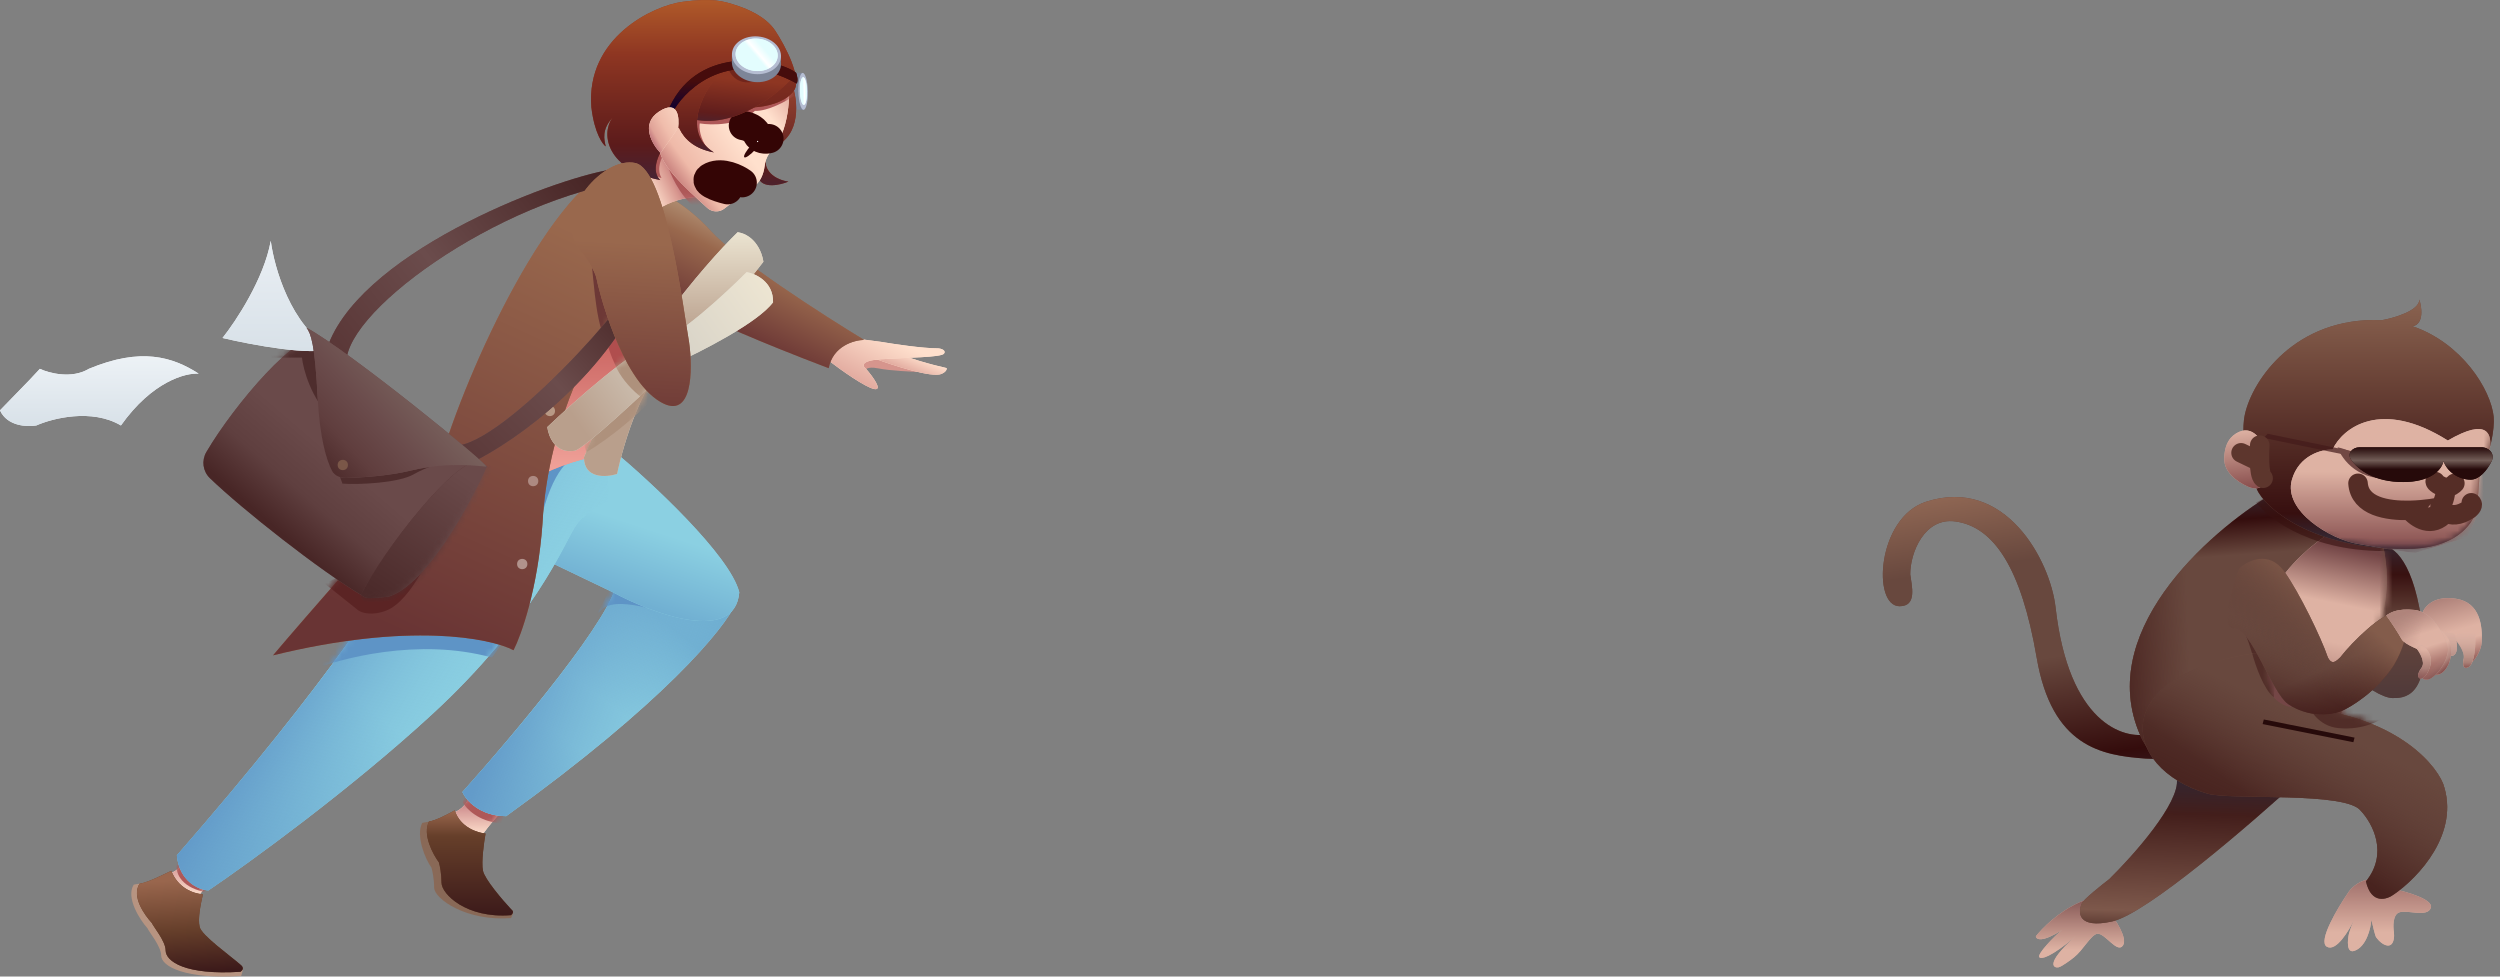 <svg width="384" height="150" viewBox="0 0 384 150" fill="none" xmlns="http://www.w3.org/2000/svg">
<rect x="0" y="0" width="384" height="150" fill="#808080" stroke="none"/>
<path d="M315.74 93.316C317.746 111.018 326.132 113.648 330.075 112.75C332.173 114.166 335.012 116.902 329.587 116.52C322.805 116.044 315.177 114.717 312.831 101.008C310.485 87.299 306.266 80.899 300.337 80.092C295.593 79.446 293.405 84.89 293.415 88.224C293.632 89.959 294.519 93.117 291.777 93.117C287.524 93.117 288.315 79.503 295.841 77.069C308.007 73.132 314.92 86.077 315.74 93.316Z" fill="#68483E"/>
<path d="M315.74 93.316C317.746 111.018 326.132 113.648 330.075 112.75C332.173 114.166 335.012 116.902 329.587 116.52C322.805 116.044 315.177 114.717 312.831 101.008C310.485 87.299 306.266 80.899 300.337 80.092C295.593 79.446 293.405 84.89 293.415 88.224C293.632 89.959 294.519 93.117 291.777 93.117C287.524 93.117 288.315 79.503 295.841 77.069C308.007 73.132 314.92 86.077 315.74 93.316Z" fill="url(#paint0_linear)"/>
<path d="M323.964 140.042C324.968 141.298 326.801 144.087 326.104 145.194C325.232 146.578 323.33 143.272 322.141 143.426C321.19 143.549 319.969 145.933 318.574 147.04C317.993 147.501 316.704 148.455 316.196 148.578C315.562 148.731 313.898 148.193 318.812 143.81C314.944 147.132 313.502 147.347 313.264 147.04C312.774 146.632 315.619 143.709 316.784 142.817C313.655 144.819 312.76 144.329 312.709 143.81C313.607 142.657 316.212 139.996 319.446 138.581C322.68 137.166 323.805 138.966 323.964 140.042Z" fill="#CFAEA3"/>
<path d="M323.964 140.042C324.968 141.298 326.801 144.087 326.104 145.194C325.232 146.578 323.33 143.272 322.141 143.426C321.19 143.549 319.969 145.933 318.574 147.04C317.993 147.501 316.704 148.455 316.196 148.578C315.562 148.731 313.898 148.193 318.812 143.81C314.944 147.132 313.502 147.347 313.264 147.04C312.774 146.632 315.619 143.709 316.784 142.817C313.655 144.819 312.76 144.329 312.709 143.81C313.607 142.657 316.212 139.996 319.446 138.581C322.68 137.166 323.805 138.966 323.964 140.042Z" fill="url(#paint1_linear)"/>
<path d="M373.379 139.426C373.791 138.177 369.771 136.998 367.709 136.564C367.267 136.065 365.956 135.067 364.248 135.067C362.54 135.067 361.229 136.325 360.787 136.954C359.069 139.426 355.986 144.579 357.4 145.412C358.814 146.245 360.787 142.983 361.597 141.248C361.401 141.704 360.964 142.784 360.787 143.46C360.566 144.479 360.419 146.427 361.597 146.063C363.482 145.438 364.15 142.593 364.248 141.248C364.42 142.051 364.808 143.72 364.984 143.981C365.328 144.458 366.207 145.373 366.973 145.217C367.738 145.061 367.783 143.807 367.709 143.2C367.562 142.332 367.517 140.506 368.519 140.142C369.771 139.687 372.864 140.988 373.379 139.426Z" fill="#CFAEA3"/>
<path d="M373.379 139.426C373.791 138.177 369.771 136.998 367.709 136.564C367.267 136.065 365.956 135.067 364.248 135.067C362.54 135.067 361.229 136.325 360.787 136.954C359.069 139.426 355.986 144.579 357.4 145.412C358.814 146.245 360.787 142.983 361.597 141.248C361.401 141.704 360.964 142.784 360.787 143.46C360.566 144.479 360.419 146.427 361.597 146.063C363.482 145.438 364.15 142.593 364.248 141.248C364.42 142.051 364.808 143.72 364.984 143.981C365.328 144.458 366.207 145.373 366.973 145.217C367.738 145.061 367.783 143.807 367.709 143.2C367.562 142.332 367.517 140.506 368.519 140.142C369.771 139.687 372.864 140.988 373.379 139.426Z" fill="url(#paint2_linear)"/>
<path d="M324.421 141.535C329.722 140.364 345.821 126.485 353.207 119.692C346.704 118.15 333.83 115.979 334.36 119.634C334.89 123.288 327.66 131.424 323.979 135.035C322.727 135.992 320.136 138.069 319.782 138.724C319.12 140.149 319.12 142.707 324.421 141.535Z" fill="#68483E"/>
<path d="M324.421 141.535C329.722 140.364 345.821 126.485 353.207 119.692C346.704 118.15 333.83 115.979 334.36 119.634C334.89 123.288 327.66 131.424 323.979 135.035C322.727 135.992 320.136 138.069 319.782 138.724C319.12 140.149 319.12 142.707 324.421 141.535Z" fill="url(#paint3_linear)"/>
<path d="M371.911 95.121C370.439 85.231 367.027 83.496 365.505 83.865L362.044 103.904C362.928 105.335 366.02 107.222 367.493 107.222C368.966 107.222 373.752 107.482 371.911 95.121Z" fill="#68483E"/>
<path d="M371.911 95.121C370.439 85.231 367.027 83.496 365.505 83.865L362.044 103.904C362.928 105.335 366.02 107.222 367.493 107.222C368.966 107.222 373.752 107.482 371.911 95.121Z" fill="url(#paint4_linear)"/>
<path d="M329.081 113.651C321.234 97.619 339.086 81.779 348.992 75.863L365.511 81.916C367.059 86.421 368.166 97.031 360.201 103.425C360.909 108.879 356.907 117.608 354.818 121.291C348.525 122.976 334.567 123.806 329.081 113.651Z" fill="#68483E"/>
<path d="M329.081 113.651C321.234 97.619 339.086 81.779 348.992 75.863L365.511 81.916C367.059 86.421 368.166 97.031 360.201 103.425C360.909 108.879 356.907 117.608 354.818 121.291C348.525 122.976 334.567 123.806 329.081 113.651Z" fill="url(#paint5_linear)"/>
<path d="M329.081 113.651C321.234 97.619 339.086 81.779 348.992 75.863L365.511 81.916C367.059 86.421 368.166 97.031 360.201 103.425C360.909 108.879 356.907 117.608 354.818 121.291C348.525 122.976 334.567 123.806 329.081 113.651Z" fill="url(#paint6_linear)"/>
<mask id="mask0" mask-type="alpha" maskUnits="userSpaceOnUse" x="327" y="75" width="40" height="48">
<path d="M329.129 113.639C321.294 97.584 339.119 81.722 349.011 75.798L365.506 81.859C367.052 86.371 368.157 96.996 360.204 103.399C360.911 108.86 356.915 117.601 354.828 121.289C348.545 122.977 334.607 123.808 329.129 113.639Z" fill="#68483E"/>
</mask>
<g mask="url(#mask0)">
<path d="M347.832 102.28C344.416 92.441 353.773 84.174 358.878 81.271C361.725 81.153 367.891 81.73 369.776 84.978C371.662 88.227 364.573 104.301 360.793 111.932C356.62 112.834 348.186 112.167 347.832 102.28Z" fill="#CFAEA3"/>
<path d="M347.832 102.28C344.416 92.441 353.773 84.174 358.878 81.271C361.725 81.153 367.891 81.73 369.776 84.978C371.662 88.227 364.573 104.301 360.793 111.932C356.62 112.834 348.186 112.167 347.832 102.28Z" fill="url(#paint7_linear)"/>
<path d="M347.832 102.28C344.416 92.441 353.773 84.174 358.878 81.271C361.725 81.153 367.891 81.73 369.776 84.978C371.662 88.227 364.573 104.301 360.793 111.932C356.62 112.834 348.186 112.167 347.832 102.28Z" fill="url(#paint8_linear)"/>
<path d="M368.326 84.594C355.78 85.226 348.687 79.974 346.529 77.178L349.623 75.537L364.369 80.46C365.664 80.886 367.981 82.162 368.326 84.594Z" fill="#381110" fill-opacity="0.6"/>
<path d="M346.898 104.359C346.485 102.485 345.45 97.549 343.731 95.316L347.561 96.812C348.493 98.525 348.194 101.236 346.898 104.359Z" fill="#512D28"/>
</g>
<path d="M344.668 64.542C345.159 59.944 350.942 49.916 363.372 49.188C364.217 49.138 365.033 49.14 365.818 49.188C367.752 48.841 371.62 47.718 371.62 46C372.503 49.227 371.251 50.075 370.515 50.095C378.156 52.677 382.605 59.858 383.033 64.022C383.205 65.692 382.533 70.085 380.824 72.219C380.883 74.301 380.505 77.337 380.309 78.595C379.695 80.612 377.069 84.372 369.411 84.32C355.154 84.32 347.867 78.01 346.657 75.147C345.896 73.347 344.197 68.758 344.668 64.542Z" fill="#68483E"/>
<path d="M344.668 64.542C345.159 59.944 350.942 49.916 363.372 49.188C364.217 49.138 365.033 49.14 365.818 49.188C367.752 48.841 371.62 47.718 371.62 46C372.503 49.227 371.251 50.075 370.515 50.095C378.156 52.677 382.605 59.858 383.033 64.022C383.205 65.692 382.533 70.085 380.824 72.219C380.883 74.301 380.505 77.337 380.309 78.595C379.695 80.612 377.069 84.372 369.411 84.32C355.154 84.32 347.867 78.01 346.657 75.147C345.896 73.347 344.197 68.758 344.668 64.542Z" fill="url(#paint9_linear)"/>
<mask id="mask1" mask-type="alpha" maskUnits="userSpaceOnUse" x="344" y="46" width="40" height="39">
<path d="M344.668 64.542C345.159 59.944 350.942 49.916 363.372 49.188C364.217 49.138 365.033 49.14 365.818 49.188C367.752 48.841 371.62 47.718 371.62 46C372.503 49.227 371.251 50.075 370.515 50.095C378.156 52.677 382.605 59.858 383.033 64.022C383.205 65.692 382.533 70.085 380.824 72.219C380.883 74.301 380.505 77.337 380.309 78.595C379.695 80.612 377.069 84.372 369.411 84.32C355.154 84.32 347.867 78.01 346.657 75.147C345.896 73.347 344.197 68.758 344.668 64.542Z" fill="#68483E"/>
</mask>
<g mask="url(#mask1)">
<path d="M375.985 67.665C382.244 64.022 382.762 66.798 382.443 69.031L381.264 72.349L381.559 76.969L378.908 82.564L371.029 84.906C369.384 84.841 365.476 84.112 362.119 83.54C357.921 82.824 350.705 78.465 352.03 73.716C353.091 69.916 356.645 69.01 358.289 69.031C359.811 65.757 365.676 61.159 375.985 67.665Z" fill="#CFAEA3"/>
<path d="M375.985 67.665C382.244 64.022 382.762 66.798 382.443 69.031L381.264 72.349L381.559 76.969L378.908 82.564L371.029 84.906C369.384 84.841 365.476 84.112 362.119 83.54C357.921 82.824 350.705 78.465 352.03 73.716C353.091 69.916 356.645 69.01 358.289 69.031C359.811 65.757 365.676 61.159 375.985 67.665Z" fill="url(#paint10_linear)"/>
<path d="M362.217 70.267L347.71 67.275L348.299 66.624L361.186 69.292L362.217 70.267Z" fill="#431B1B" fill-opacity="0.7"/>
<path d="M359.051 68.706C359.714 70.593 362.394 74.171 367.814 73.39C363.572 70.111 360.204 68.901 359.051 68.706Z" fill="#724844"/>
</g>
<path d="M370.144 78.395C372.653 78.345 374.783 77.907 374.783 77.879C374.902 78.154 375.204 78.515 375.667 78.768C373.546 81.3 371.102 79.575 370.144 78.395Z" fill="#CE7676"/>
<path d="M370.144 78.395C372.653 78.345 374.783 77.907 374.783 77.879C374.902 78.154 375.204 78.515 375.667 78.768C373.546 81.3 371.102 79.575 370.144 78.395Z" fill="url(#paint11_linear)"/>
<path d="M377.066 74.236C376.894 74.431 376.374 74.848 375.667 74.952M375.667 74.952C374.076 74.379 374.047 73.976 374.047 73.976M375.667 74.952C375.667 75.581 375.49 77.047 374.783 77.879M374.783 77.879C374.783 77.907 372.653 78.345 370.144 78.395M374.783 77.879C374.902 78.154 375.204 78.515 375.667 78.768M362.191 74.236C362.448 77.791 366.661 78.466 370.144 78.395M370.144 78.395C371.102 79.575 373.546 81.3 375.667 78.768M375.667 78.768C376.447 79.194 377.685 79.316 379.275 78.205C379.823 77.736 379.821 77.446 379.592 77.229" stroke="#552D26" stroke-width="3" stroke-linecap="round" stroke-linejoin="round"/>
<path d="M351.493 108.563C347.197 107.296 347.983 102.261 348.719 100C323.118 102.942 325.598 118.012 339.082 121.902C342.691 122.943 360.317 121.535 362.612 124.528C364.451 126.493 366.883 131.069 363.41 135.38C364.234 138.981 366.647 138.19 367.751 137.345C371.38 134.852 377.961 127.963 375.254 120.355C373.758 116.741 366.912 109.324 351.493 108.563Z" fill="#68483E"/>
<path d="M351.493 108.563C347.197 107.296 347.983 102.261 348.719 100C323.118 102.942 325.598 118.012 339.082 121.902C342.691 122.943 360.317 121.535 362.612 124.528C364.451 126.493 366.883 131.069 363.41 135.38C364.234 138.981 366.647 138.19 367.751 137.345C371.38 134.852 377.961 127.963 375.254 120.355C373.758 116.741 366.912 109.324 351.493 108.563Z" fill="url(#paint12_linear)"/>
<path d="M351.493 108.563C347.197 107.296 347.983 102.261 348.719 100C323.118 102.942 325.598 118.012 339.082 121.902C342.691 122.943 360.317 121.535 362.612 124.528C364.451 126.493 366.883 131.069 363.41 135.38C364.234 138.981 366.647 138.19 367.751 137.345C371.38 134.852 377.961 127.963 375.254 120.355C373.758 116.741 366.912 109.324 351.493 108.563Z" fill="url(#paint13_linear)"/>
<mask id="mask2" mask-type="alpha" maskUnits="userSpaceOnUse" x="329" y="100" width="47" height="39">
<path d="M351.527 108.563C347.231 107.296 348.017 102.261 348.753 100C323.153 102.942 325.632 118.012 339.117 121.902C342.725 122.943 360.351 121.535 362.646 124.528C364.485 126.493 366.917 131.069 363.445 135.38C364.269 138.981 366.681 138.19 367.785 137.345C371.414 134.852 377.996 127.963 375.288 120.355C373.793 116.741 366.946 109.324 351.527 108.563Z" fill="#68483E"/>
<path d="M351.527 108.563C347.231 107.296 348.017 102.261 348.753 100C323.153 102.942 325.632 118.012 339.117 121.902C342.725 122.943 360.351 121.535 362.646 124.528C364.485 126.493 366.917 131.069 363.445 135.38C364.269 138.981 366.681 138.19 367.785 137.345C371.414 134.852 377.996 127.963 375.288 120.355C373.793 116.741 366.946 109.324 351.527 108.563Z" fill="url(#paint14_linear)"/>
<path d="M351.527 108.563C347.231 107.296 348.017 102.261 348.753 100C323.153 102.942 325.632 118.012 339.117 121.902C342.725 122.943 360.351 121.535 362.646 124.528C364.485 126.493 366.917 131.069 363.445 135.38C364.269 138.981 366.681 138.19 367.785 137.345C371.414 134.852 377.996 127.963 375.288 120.355C373.793 116.741 366.946 109.324 351.527 108.563Z" fill="url(#paint15_linear)"/>
</mask>
<g mask="url(#mask2)">
<path d="M359.197 111.841C356.075 111.529 354.656 108.935 354.337 107.677L366.634 109.824C365.726 110.648 362.967 112.205 359.197 111.841Z" fill="#512D28"/>
<path d="M349.256 107.092C347.724 105.946 346.409 102.147 345.942 100.39L346.605 99.87L348.667 100.13C349.035 101.149 349.668 103.969 349.256 107.092Z" fill="#512D28"/>
</g>
<path d="M377.215 91.963C373.445 91.39 372.109 93.546 371.913 94.695C373.393 95.937 375.278 97.825 376.823 99.445C377.089 96.1 379.073 99.641 379.056 101.852C379.031 101.982 379.424 101.852 379.424 101.852C380.038 101.678 381.126 99.935 381.191 98.634C381.314 96.183 380.985 92.535 377.215 91.963Z" fill="#CFAEA3"/>
<path d="M377.215 91.963C373.445 91.39 372.109 93.546 371.913 94.695C373.393 95.937 375.278 97.825 376.823 99.445C377.089 96.1 379.073 99.641 379.056 101.852C379.031 101.982 379.424 101.852 379.424 101.852C380.038 101.678 381.126 99.935 381.191 98.634C381.314 96.183 380.985 92.535 377.215 91.963Z" fill="url(#paint16_linear)"/>
<path d="M379.202 102.437C380.145 101.917 380.282 98.881 380.233 97.428C378.701 96.491 377.337 97.384 376.846 97.948C377.508 98.62 378.746 100.238 378.392 101.331C378.269 101.917 378.26 102.958 379.202 102.437Z" fill="#DEB2A3"/>
<path d="M379.202 102.437C380.145 101.917 380.282 98.881 380.233 97.428C378.701 96.491 377.337 97.384 376.846 97.948C377.508 98.62 378.746 100.238 378.392 101.331C378.269 101.917 378.26 102.958 379.202 102.437Z" fill="url(#paint17_linear)"/>
<path d="M376.847 100.681C375.964 101.149 374.466 98.23 373.828 96.712L377.068 97.362C377.363 98.273 377.731 100.212 376.847 100.681Z" fill="#DDB2A3"/>
<path d="M376.847 100.681C375.964 101.149 374.466 98.23 373.828 96.712L377.068 97.362C377.363 98.273 377.731 100.212 376.847 100.681Z" fill="url(#paint18_linear)"/>
<path d="M350.853 87.769C348.496 84.49 345.256 86.099 343.931 87.313C342.777 90.393 341 96.539 343.121 96.487C345.772 96.422 348.938 106.376 351.442 108.132C352.669 109.022 355.993 110.501 359.468 109.304C361.113 108.61 365.065 106.207 367.716 102.147C369.14 99.696 371.133 94.691 367.716 94.275C366.066 94.014 361.359 98.504 359.468 100.976C358.879 101.518 358.202 102.277 357.554 100.976C356.523 97.94 353.209 91.048 350.853 87.769Z" fill="#68483E"/>
<path d="M350.853 87.769C348.496 84.49 345.256 86.099 343.931 87.313C342.777 90.393 341 96.539 343.121 96.487C345.772 96.422 348.938 106.376 351.442 108.132C352.669 109.022 355.993 110.501 359.468 109.304C361.113 108.61 365.065 106.207 367.716 102.147C369.14 99.696 371.133 94.691 367.716 94.275C366.066 94.014 361.359 98.504 359.468 100.976C358.879 101.518 358.202 102.277 357.554 100.976C356.523 97.94 353.209 91.048 350.853 87.769Z" fill="url(#paint19_linear)"/>
<path d="M350.853 87.769C348.496 84.49 345.256 86.099 343.931 87.313C342.777 90.393 341 96.539 343.121 96.487C345.772 96.422 348.938 106.376 351.442 108.132C352.669 109.022 355.993 110.501 359.468 109.304C361.113 108.61 365.065 106.207 367.716 102.147C369.14 99.696 371.133 94.691 367.716 94.275C366.066 94.014 361.359 98.504 359.468 100.976C358.879 101.518 358.202 102.277 357.554 100.976C356.523 97.94 353.209 91.048 350.853 87.769Z" fill="url(#paint20_linear)"/>
<path d="M350.853 87.769C348.496 84.49 345.256 86.099 343.931 87.313C342.777 90.393 341 96.539 343.121 96.487C345.772 96.422 348.938 106.376 351.442 108.132C352.669 109.022 355.993 110.501 359.468 109.304C361.113 108.61 365.065 106.207 367.716 102.147C369.14 99.696 371.133 94.691 367.716 94.275C366.066 94.014 361.359 98.504 359.468 100.976C358.879 101.518 358.202 102.277 357.554 100.976C356.523 97.94 353.209 91.048 350.853 87.769Z" fill="url(#paint21_linear)"/>
<path d="M376.111 102.017C377.289 98.894 375.62 97.116 374.638 96.617L373.828 103.578C374.245 103.774 375.286 103.734 376.111 102.017Z" fill="#CFAEA3"/>
<path d="M376.111 102.017C377.289 98.894 375.62 97.116 374.638 96.617L373.828 103.578C374.245 103.774 375.286 103.734 376.111 102.017Z" fill="url(#paint22_linear)"/>
<path d="M370.883 93.689C368.232 93.429 367.201 94.079 366.538 94.535C367.152 95.338 368.482 97.398 368.894 98.178C369.307 98.959 371.766 99.935 372.945 100.325C373.092 101.236 373.224 103.175 372.576 103.643C372.184 103.925 371.707 104.463 372.945 104.359C374.123 104.164 376.626 100.911 375.89 98.959C375.325 97.311 373.534 93.949 370.883 93.689Z" fill="#CFAEA3"/>
<path d="M370.883 93.689C368.232 93.429 367.201 94.079 366.538 94.535C367.152 95.338 368.482 97.398 368.894 98.178C369.307 98.959 371.766 99.935 372.945 100.325C373.092 101.236 373.224 103.175 372.576 103.643C372.184 103.925 371.707 104.463 372.945 104.359C374.123 104.164 376.626 100.911 375.89 98.959C375.325 97.311 373.534 93.949 370.883 93.689Z" fill="url(#paint23_linear)"/>
<path d="M370.883 93.689C368.232 93.429 367.201 94.079 366.538 94.535C367.152 95.338 368.482 97.398 368.894 98.178C369.307 98.959 371.766 99.935 372.945 100.325C373.092 101.236 373.224 103.175 372.576 103.643C372.184 103.925 371.707 104.463 372.945 104.359C374.123 104.164 376.626 100.911 375.89 98.959C375.325 97.311 373.534 93.949 370.883 93.689Z" fill="url(#paint24_linear)"/>
<path d="M370.883 93.689C368.232 93.429 367.201 94.079 366.538 94.535C367.152 95.338 368.482 97.398 368.894 98.178C369.307 98.959 371.766 99.935 372.945 100.325C373.092 101.236 373.224 103.175 372.576 103.643C372.184 103.925 371.707 104.463 372.945 104.359C374.123 104.164 376.626 100.911 375.89 98.959C375.325 97.311 373.534 93.949 370.883 93.689Z" fill="url(#paint25_linear)"/>
<path d="M372.014 102.481C372.516 101.641 371.665 100.207 371.177 99.594C371.456 99.157 372.223 98.662 373.06 100.185C374.106 102.088 372.362 104.581 371.665 104.187C371.432 104.078 371.177 103.584 372.014 102.481Z" fill="#CFAEA3"/>
<path d="M372.014 102.481C372.516 101.641 371.665 100.207 371.177 99.594C371.456 99.157 372.223 98.662 373.06 100.185C374.106 102.088 372.362 104.581 371.665 104.187C371.432 104.078 371.177 103.584 372.014 102.481Z" fill="url(#paint26_linear)"/>
<path d="M372.014 102.481C372.516 101.641 371.665 100.207 371.177 99.594C371.456 99.157 372.223 98.662 373.06 100.185C374.106 102.088 372.362 104.581 371.665 104.187C371.432 104.078 371.177 103.584 372.014 102.481Z" fill="url(#paint27_linear)"/>
<rect width="14.209" height="0.728" transform="matrix(0.981 0.196 -0.249 0.969 347.72 110.513)" fill="#260A0A"/>
<path d="M381.163 68.706H362.425C361.32 68.706 360.484 69.642 361.098 70.56C362.223 72.24 364.796 74.041 369.114 74.041C373.238 74.041 375.003 72.287 375.322 70.825C375.813 72.311 377.509 73.676 379.497 73.676C380.807 73.676 382 72.279 382.717 70.825C383.245 69.756 382.356 68.706 381.163 68.706Z" fill="#260A0A"/>
<path d="M381.163 68.706H362.425C361.32 68.706 360.484 69.642 361.098 70.56C362.223 72.24 364.796 74.041 369.114 74.041C373.238 74.041 375.003 72.287 375.322 70.825C375.813 72.311 377.509 73.676 379.497 73.676C380.807 73.676 382 72.279 382.717 70.825C383.245 69.756 382.356 68.706 381.163 68.706Z" fill="url(#paint28_linear)"/>
<path d="M341.647 70.528C341.647 68.126 342.636 66.901 343.932 66.331C346.38 65.252 348.044 68.297 348.4 70.949C348.752 73.571 347.673 75.825 345.262 74.737C343.367 73.883 341.647 72.427 341.647 70.528Z" fill="#CFAEA3"/>
<path d="M341.647 70.528C341.647 68.126 342.636 66.901 343.932 66.331C346.38 65.252 348.044 68.297 348.4 70.949C348.752 73.571 347.673 75.825 345.262 74.737C343.367 73.883 341.647 72.427 341.647 70.528Z" fill="url(#paint29_linear)"/>
<path d="M347.097 68.381C347.054 69.036 347.024 70.001 347.057 70.918M347.613 73.455C347.249 73.192 347.1 72.095 347.057 70.918M347.057 70.918L344.226 69.552" stroke="#5D362D" stroke-width="3" stroke-linecap="round" stroke-linejoin="round"/>
<path d="M121.552 11.133L123.346 11.203L123.448 16.873L121.332 16.791L121.552 11.133Z" fill="#7D8598"/>
<ellipse cx="123.356" cy="14.035" rx="2.836" ry="0.727" transform="rotate(88.663 123.356 14.035)" fill="#B5BDD2"/>
<ellipse cx="123.415" cy="13.987" rx="2.128" ry="0.545" transform="rotate(88.663 123.415 13.987)" fill="#E3FDFE"/>
<ellipse cx="123.415" cy="13.987" rx="2.128" ry="0.545" transform="rotate(88.663 123.415 13.987)" fill="url(#paint30_linear)"/>
<path d="M69.545 124.865C71.046 124.391 71.85 123.087 72.064 122.495C72.953 122.099 75.502 121.724 78.584 123.384C77.28 124.095 75.011 126.94 74.04 128.274C72.92 128.241 70.454 127.513 69.545 124.865Z" fill="#FFE0CD"/>
<path d="M69.545 124.865C71.046 124.391 71.85 123.087 72.064 122.495C72.953 122.099 75.502 121.724 78.584 123.384C77.28 124.095 75.011 126.94 74.04 128.274C72.92 128.241 70.454 127.513 69.545 124.865Z" fill="url(#paint31_linear)"/>
<mask id="mask3" mask-type="alpha" maskUnits="userSpaceOnUse" x="69" y="122" width="10" height="7">
<path d="M69.545 124.865C71.046 124.391 71.85 123.087 72.064 122.495C72.953 122.099 75.502 121.724 78.584 123.384C77.28 124.095 75.011 126.94 74.04 128.274C72.92 128.241 70.454 127.513 69.545 124.865Z" fill="#FFE0CD"/>
<path d="M69.545 124.865C71.046 124.391 71.85 123.087 72.064 122.495C72.953 122.099 75.502 121.724 78.584 123.384C77.28 124.095 75.011 126.94 74.04 128.274C72.92 128.241 70.454 127.513 69.545 124.865Z" fill="url(#paint32_linear)"/>
</mask>
<g mask="url(#mask3)">
<path d="M76.906 126.446C73.507 126.209 71.604 124.207 71.077 123.235L71.67 121.655L76.51 123.235C77.103 123.499 78.012 124.51 76.906 126.446Z" fill="#AE5858"/>
</g>
<path d="M77.744 125.359C101.966 107.934 111.232 96.629 113.109 92.562C109.487 90.043 101.186 84.857 94.784 89.006C94.784 93.985 78.946 112.847 71.026 121.655C71.57 122.89 73.674 125.359 77.744 125.359Z" fill="#8BD0E2"/>
<path d="M77.744 125.359C101.966 107.934 111.232 96.629 113.109 92.562C109.487 90.043 101.186 84.857 94.784 89.006C94.784 93.985 78.946 112.847 71.026 121.655C71.57 122.89 73.674 125.359 77.744 125.359Z" fill="url(#paint33_linear)"/>
<path d="M77.744 125.359C101.966 107.934 111.232 96.629 113.109 92.562C109.487 90.043 101.186 84.857 94.784 89.006C94.784 93.985 78.946 112.847 71.026 121.655C71.57 122.89 73.674 125.359 77.744 125.359Z" fill="url(#paint34_linear)"/>
<mask id="mask4" mask-type="alpha" maskUnits="userSpaceOnUse" x="71" y="87" width="43" height="39">
<path d="M77.744 125.334C101.966 107.908 111.232 96.604 113.109 92.537C109.487 90.018 101.186 84.832 94.784 88.981C94.784 93.96 78.946 112.821 71.026 121.63C71.57 122.864 73.674 125.334 77.744 125.334Z" fill="#8BD0E2"/>
<path d="M77.744 125.334C101.966 107.908 111.232 96.604 113.109 92.537C109.487 90.018 101.186 84.832 94.784 88.981C94.784 93.96 78.946 112.821 71.026 121.63C71.57 122.864 73.674 125.334 77.744 125.334Z" fill="url(#paint35_linear)"/>
<path d="M77.744 125.334C101.966 107.908 111.232 96.604 113.109 92.537C109.487 90.018 101.186 84.832 94.784 88.981C94.784 93.96 78.946 112.821 71.026 121.63C71.57 122.864 73.674 125.334 77.744 125.334Z" fill="url(#paint36_linear)"/>
</mask>
<g mask="url(#mask4)">
<path d="M101.157 93.797C93.177 91.605 92.811 93.513 91.821 94.143L93.698 90.439C93.435 90.027 91.673 89.49 101.157 93.797Z" fill="#5E94C6"/>
</g>
<path d="M113.554 90.982C112.131 85.292 100.02 74.057 94.142 69.15C85.844 73.181 83.473 81.927 83.325 85.796L94.142 90.982C100.333 94.308 112.882 98.964 113.554 90.982Z" fill="#8BD0E2"/>
<path d="M113.554 90.982C112.131 85.292 100.02 74.057 94.142 69.15C85.844 73.181 83.473 81.927 83.325 85.796L94.142 90.982C100.333 94.308 112.882 98.964 113.554 90.982Z" fill="url(#paint37_linear)"/>
<path d="M64.853 126.397C65.88 126.239 67.8 125.771 68.689 125.261C69.519 127.869 72.196 128.718 73.431 128.817C73.184 130.183 72.759 133.242 73.036 134.546C73.312 135.85 77.148 138.643 78.633 139.881C78.93 140.128 78.782 140.375 78.502 141.017C71.636 141.56 66.68 138.053 66.68 136.325C66.68 134.942 66.4 133.723 66.269 133.262C65.33 131.994 63.825 128.372 64.853 126.397Z" fill="#896957"/>
<path d="M65.89 126.199C66.917 126.041 68.952 124.981 69.841 124.47C70.671 127.078 73.348 127.928 74.583 128.027C74.336 129.393 73.911 132.452 74.188 133.756C74.465 135.06 77.168 138.218 78.485 139.634C78.669 139.832 79.078 140.059 78.485 140.572C71.619 141.116 67.816 137.313 67.816 135.584C67.816 134.201 67.553 132.933 67.421 132.472C66.483 131.204 64.862 128.175 65.89 126.199Z" fill="#663F2A"/>
<path d="M65.89 126.199C66.917 126.041 68.952 124.981 69.841 124.47C70.671 127.078 73.348 127.928 74.583 128.027C74.336 129.393 73.911 132.452 74.188 133.756C74.465 135.06 77.168 138.218 78.485 139.634C78.669 139.832 79.078 140.059 78.485 140.572C71.619 141.116 67.816 137.313 67.816 135.584C67.816 134.201 67.553 132.933 67.421 132.472C66.483 131.204 64.862 128.175 65.89 126.199Z" fill="url(#paint38_linear)"/>
<path d="M26.014 134.194C27.515 133.719 28.319 132.415 28.533 131.823C29.422 131.428 31.971 131.052 35.053 132.712C33.749 133.423 31.48 136.268 30.508 137.602C29.389 137.569 26.922 136.841 26.014 134.194Z" fill="#FFE0CD"/>
<path d="M26.014 134.194C27.515 133.719 28.319 132.415 28.533 131.823C29.422 131.428 31.971 131.052 35.053 132.712C33.749 133.423 31.48 136.268 30.508 137.602C29.389 137.569 26.922 136.841 26.014 134.194Z" fill="url(#paint39_linear)"/>
<mask id="mask5" mask-type="alpha" maskUnits="userSpaceOnUse" x="26" y="131" width="10" height="7">
<path d="M26.014 134.194C27.515 133.719 28.319 132.415 28.533 131.823C29.422 131.428 31.971 131.052 35.053 132.712C33.749 133.423 31.48 136.268 30.508 137.602C29.389 137.569 26.922 136.841 26.014 134.194Z" fill="#FFE0CD"/>
<path d="M26.014 134.194C27.515 133.719 28.319 132.415 28.533 131.823C29.422 131.428 31.971 131.052 35.053 132.712C33.749 133.423 31.48 136.268 30.508 137.602C29.389 137.569 26.922 136.841 26.014 134.194Z" fill="url(#paint40_linear)"/>
</mask>
<g mask="url(#mask5)">
<path d="M31.414 137.016C27.462 136.147 26.935 133.756 27.166 132.67H30.821C31.117 132.67 31.651 133.539 31.414 137.016Z" fill="#AE5858"/>
</g>
<path d="M88.316 80.955C89.698 78.782 92.283 77.448 93.403 77.053V68.311C88.464 67.817 75.365 70.336 62.483 84.363C60.623 88.677 50.955 104.12 27.167 131.385C27.562 135.455 30.559 136.67 32.008 136.769C38.264 132.538 53.898 121.201 66.385 109.702C81.993 95.329 86.587 83.672 88.316 80.955Z" fill="#8BD0E2"/>
<path d="M88.316 80.955C89.698 78.782 92.283 77.448 93.403 77.053V68.311C88.464 67.817 75.365 70.336 62.483 84.363C60.623 88.677 50.955 104.12 27.167 131.385C27.562 135.455 30.559 136.67 32.008 136.769C38.264 132.538 53.898 121.201 66.385 109.702C81.993 95.329 86.587 83.672 88.316 80.955Z" fill="url(#paint41_linear)"/>
<path d="M88.316 80.955C89.698 78.782 92.283 77.448 93.403 77.053V68.311C88.464 67.817 75.365 70.336 62.483 84.363C60.623 88.677 50.955 104.12 27.167 131.385C27.562 135.455 30.559 136.67 32.008 136.769C38.264 132.538 53.898 121.201 66.385 109.702C81.993 95.329 86.587 83.672 88.316 80.955Z" fill="url(#paint42_linear)"/>
<mask id="mask6" mask-type="alpha" maskUnits="userSpaceOnUse" x="27" y="68" width="67" height="69">
<path d="M88.316 80.955C89.698 78.782 92.283 77.448 93.403 77.053V68.311C88.464 67.817 75.365 70.336 62.483 84.363C60.623 88.677 50.955 104.12 27.167 131.385C27.562 135.455 30.559 136.67 32.008 136.769C38.264 132.538 53.898 121.201 66.385 109.702C81.993 95.329 86.587 83.672 88.316 80.955Z" fill="#8BD0E2"/>
<path d="M88.316 80.955C89.698 78.782 92.283 77.448 93.403 77.053V68.311C88.464 67.817 75.365 70.336 62.483 84.363C60.623 88.677 50.955 104.12 27.167 131.385C27.562 135.455 30.559 136.67 32.008 136.769C38.264 132.538 53.898 121.201 66.385 109.702C81.993 95.329 86.587 83.672 88.316 80.955Z" fill="url(#paint43_linear)"/>
</mask>
<g mask="url(#mask6)">
<path d="M75.571 101.009C64.349 97.887 52.06 101.124 47.318 103.133L51.369 95.773L79.967 93.402C79.605 94.439 78.219 97.413 75.571 101.009Z" fill="#5E94C6"/>
<path d="M82.289 84.462C83.672 73.675 87.08 70.418 88.611 70.138H80.412C79.622 70.138 78.891 73.003 82.289 84.462Z" fill="#5E94C6"/>
</g>
<path d="M94.49 70.089C88.217 69.269 77.97 75.558 74.288 77.646C77.562 51.225 95.805 41.546 104.517 40.008C101.607 46.215 96.581 59.065 94.49 70.089Z" fill="#F89082"/>
<path d="M94.49 70.089C88.217 69.269 77.97 75.558 74.288 77.646C77.562 51.225 95.805 41.546 104.517 40.008C101.607 46.215 96.581 59.065 94.49 70.089Z" fill="url(#paint44_linear)"/>
<path d="M96.219 58.333C94.401 56.911 93.288 53.163 92.959 51.468L97.009 50.331C98.31 52.093 99.973 56.16 96.219 58.333Z" fill="#B04E4E"/>
<path d="M134.899 56.584C136.674 56.946 140.408 57.127 142.053 57.173C132.164 52.79 131.744 55.346 132.771 57.173C132.74 56.825 133.124 56.222 134.899 56.584Z" fill="#D6958D"/>
<path d="M144.589 57.444C143.103 58.06 137.178 56.131 134.4 55.09C134.566 54.713 135.46 53.967 137.706 54.003C138.865 54.909 143.321 56.071 145.404 56.539C145.449 56.705 145.349 57.118 144.589 57.444Z" fill="#FFE0CD"/>
<path d="M144.589 57.444C143.103 58.06 137.178 56.131 134.4 55.09C134.566 54.713 135.46 53.967 137.706 54.003C138.865 54.909 143.321 56.071 145.404 56.539C145.449 56.705 145.349 57.118 144.589 57.444Z" fill="url(#paint45_linear)"/>
<path d="M134.266 59.754C132.854 59.464 129.119 56.795 127.429 55.498C126.849 52.817 129.934 52.056 131.549 52.011L135.308 52.509C137.255 52.841 141.71 53.505 143.956 53.505C144.636 53.505 145.36 53.849 144.998 54.32C144.545 54.909 139.338 54.909 135.308 55.181C132.084 55.398 132.455 56.267 133.044 56.675C134.04 57.822 135.679 60.044 134.266 59.754Z" fill="#FFE0CD"/>
<path d="M134.266 59.754C132.854 59.464 129.119 56.795 127.429 55.498C126.849 52.817 129.934 52.056 131.549 52.011L135.308 52.509C137.255 52.841 141.71 53.505 143.956 53.505C144.636 53.505 145.36 53.849 144.998 54.32C144.545 54.909 139.338 54.909 135.308 55.181C132.084 55.398 132.455 56.267 133.044 56.675C134.04 57.822 135.679 60.044 134.266 59.754Z" fill="url(#paint46_linear)"/>
<path d="M109.159 35.464C105.366 31.197 100.565 28.846 98.639 28.203L99.133 43.268C99.561 44.289 105.791 48.376 127.287 56.555C127.919 53.157 131.172 52.241 132.72 52.208C126.447 48.405 112.953 39.732 109.159 35.464Z" fill="#906953"/>
<path d="M109.159 35.464C105.366 31.197 100.565 28.846 98.639 28.203L99.133 43.268C99.561 44.289 105.791 48.376 127.287 56.555C127.919 53.157 131.172 52.241 132.72 52.208C126.447 48.405 112.953 39.732 109.159 35.464Z" fill="url(#paint47_linear)"/>
<path d="M99.48 33.39C102.568 30.498 106.494 30.111 108.072 30.278C104.102 26.582 102.865 22.119 102.742 20.35C98.516 21.677 97.018 28.338 99.48 33.39Z" fill="#F3C3B1"/>
<path d="M99.48 33.39C102.568 30.498 106.494 30.111 108.072 30.278C104.102 26.582 102.865 22.119 102.742 20.35C98.516 21.677 97.018 28.338 99.48 33.39Z" fill="url(#paint48_linear)"/>
<mask id="mask7" mask-type="alpha" maskUnits="userSpaceOnUse" x="98" y="20" width="11" height="14">
<path d="M99.482 33.39C102.58 30.488 106.521 30.099 108.104 30.267C104.12 26.557 102.878 22.079 102.755 20.303C98.513 21.635 97.01 28.32 99.482 33.39Z" fill="#F3C3B1"/>
<path d="M99.482 33.39C102.58 30.488 106.521 30.099 108.104 30.267C104.12 26.557 102.878 22.079 102.755 20.303C98.513 21.635 97.01 28.32 99.482 33.39Z" fill="url(#paint49_linear)"/>
</mask>
<g mask="url(#mask7)">
<path d="M106.902 32.042C104.285 29.964 102.829 26.494 102.428 25.018L107.576 29.06C108.089 29.38 108.673 30.426 106.902 32.042Z" fill="#AE5858"/>
<path d="M101.609 27.328C100.762 25.942 101.641 23.944 102.186 23.43L101.609 22.372L98.481 24.248C99.171 25.066 100.762 27.328 101.609 27.328Z" fill="#AE5858"/>
</g>
<path d="M117.971 22.86C122.942 21.604 122.627 16.119 121.849 13.534C119.31 15.965 114.681 22.112 116.475 27.246C117.073 29.056 119.808 28.431 121.101 27.893C119.435 27.677 116.475 26.369 117.971 22.86Z" fill="#8E3622"/>
<path d="M117.971 22.86C122.942 21.604 122.627 16.119 121.849 13.534C119.31 15.965 114.681 22.112 116.475 27.246C117.073 29.056 119.808 28.431 121.101 27.893C119.435 27.677 116.475 26.369 117.971 22.86Z" fill="url(#paint50_linear)"/>
<path d="M118.198 23.507C121.369 20.41 121.424 14.29 121.055 11.617C110.325 8.372 105.153 12.784 103.908 15.396C102.526 14.628 100.405 14.382 99.53 18.438C99.301 19.498 99.806 21.387 101.466 22.263C100.468 24.547 105.457 29.043 108.643 31.939C109.371 32.6 110.473 32.65 111.251 32.048L115.616 28.669C116.721 28.223 117.303 26.701 117.439 25.518C117.513 24.869 117.731 24.163 118.198 23.507Z" fill="#FFE0CD"/>
<path d="M118.198 23.507C121.369 20.41 121.424 14.29 121.055 11.617C110.325 8.372 105.153 12.784 103.908 15.396C102.526 14.628 100.405 14.382 99.53 18.438C99.301 19.498 99.806 21.387 101.466 22.263C100.468 24.547 105.457 29.043 108.643 31.939C109.371 32.6 110.473 32.65 111.251 32.048L115.616 28.669C116.721 28.223 117.303 26.701 117.439 25.518C117.513 24.869 117.731 24.163 118.198 23.507Z" fill="url(#paint51_linear)"/>
<mask id="mask8" mask-type="alpha" maskUnits="userSpaceOnUse" x="99" y="10" width="23" height="23">
<path d="M118.175 23.519C121.348 20.423 121.404 14.306 121.035 11.634C110.297 8.39 105.122 12.801 103.877 15.411C102.493 14.643 100.372 14.398 99.495 18.452C99.266 19.511 99.772 21.4 101.433 22.275C100.446 24.533 105.318 28.955 108.509 31.851L108.616 31.948C109.344 32.609 110.445 32.659 111.223 32.057L115.592 28.679C116.697 28.233 117.279 26.71 117.416 25.526C117.491 24.879 117.709 24.174 118.175 23.519Z" fill="#FFE0CD"/>
<path d="M118.175 23.519C121.348 20.423 121.404 14.306 121.035 11.634C110.297 8.39 105.122 12.801 103.877 15.411C102.493 14.643 100.372 14.398 99.495 18.452C99.266 19.511 99.772 21.4 101.433 22.275C100.446 24.533 105.318 28.955 108.509 31.851L108.616 31.948C109.344 32.609 110.445 32.659 111.223 32.057L115.592 28.679C116.697 28.233 117.279 26.71 117.416 25.526C117.491 24.879 117.709 24.174 118.175 23.519Z" fill="url(#paint52_linear)"/>
</mask>
<g mask="url(#mask8)">
<path d="M115.948 17.032C117.95 17.109 120.791 15.524 121.962 14.722L121.337 13.375L105.364 17.369C105.251 18.122 105.768 20.284 108.731 22.901C107.461 21.208 107.368 19.566 107.48 18.956C109.309 19.261 113.562 19.303 115.948 17.032Z" fill="#AE5858"/>
</g>
<ellipse cx="115.715" cy="22.622" rx="0.46" ry="2.071" transform="rotate(42.157 115.715 22.622)" fill="#340505"/>
<path d="M118.103 21.295C117.66 21.42 116.672 21.453 116.258 20.583C115.844 19.712 114.706 19.358 114.189 19.29" stroke="#340505" stroke-width="4.5" stroke-linecap="round" stroke-linejoin="round"/>
<path d="M113.999 28.064C113.131 27.44 110.977 26.378 109.303 27.128C107.629 27.877 110.248 28.783 111.767 29.142" stroke="#340505" stroke-width="4.5" stroke-linecap="round" stroke-linejoin="round"/>
<path d="M121.947 13.924C120.639 15.817 117.405 16.414 115.952 16.476C107.994 15.733 104.037 19.229 103.053 21.07C101.751 22.524 99.601 25.878 101.418 27.66C93.315 26.064 92.217 20.688 94.06 18.1C92.413 19.889 92.787 21.43 93.038 22.465L93.044 22.489C92.62 22.226 91.307 20.523 90.835 16.476C89.972 5.802 100.305 0.881 104.846 0.281C109.387 -0.319 110.99 0.11 113.388 0.927C114.618 1.346 117.587 2.461 119.085 4.735C120.584 7.009 123.255 12.03 121.947 13.924Z" fill="#8E3622"/>
<path d="M121.947 13.924C120.639 15.817 117.405 16.414 115.952 16.476C107.994 15.733 104.037 19.229 103.053 21.07C101.751 22.524 99.601 25.878 101.418 27.66C93.315 26.064 92.217 20.688 94.06 18.1C92.413 19.889 92.787 21.43 93.038 22.465L93.044 22.489C92.62 22.226 91.307 20.523 90.835 16.476C89.972 5.802 100.305 0.881 104.846 0.281C109.387 -0.319 110.99 0.11 113.388 0.927C114.618 1.346 117.587 2.461 119.085 4.735C120.584 7.009 123.255 12.03 121.947 13.924Z" fill="url(#paint53_linear)"/>
<path d="M105.339 17.985C111.901 20.366 118.963 14.916 121.605 12.079C119.024 9.438 112.865 10.018 110.177 10.451C108.196 11.118 104.454 13.558 105.339 17.985Z" fill="#8E3622"/>
<path d="M105.339 17.985C111.901 20.366 118.963 14.916 121.605 12.079C119.024 9.438 112.865 10.018 110.177 10.451C108.196 11.118 104.454 13.558 105.339 17.985Z" fill="url(#paint54_linear)"/>
<mask id="mask9" mask-type="alpha" maskUnits="userSpaceOnUse" x="105" y="10" width="17" height="9">
<path d="M105.351 17.987C111.896 20.36 118.941 14.928 121.576 12.1C119.002 9.467 112.858 10.045 110.177 10.478C108.2 11.142 104.468 13.574 105.351 17.987Z" fill="#8E3622"/>
<path d="M105.351 17.987C111.896 20.36 118.941 14.928 121.576 12.1C119.002 9.467 112.858 10.045 110.177 10.478C108.2 11.142 104.468 13.574 105.351 17.987Z" fill="url(#paint55_linear)"/>
</mask>
<g mask="url(#mask9)">
<path d="M111.81 10.344C112.178 11.627 113.773 13.751 117.198 11.98C114.927 10.056 112.66 10.088 111.81 10.344Z" fill="#71251B"/>
</g>
<path d="M109.654 23.412C104.347 20.101 108.395 13.309 111.036 10.718C107.756 10.203 104.863 13.892 103.896 15.133C103.359 17.617 103.795 22.308 109.654 23.412Z" fill="#8E3622"/>
<path d="M109.654 23.412C104.347 20.101 108.395 13.309 111.036 10.718C107.756 10.203 104.863 13.892 103.896 15.133C103.359 17.617 103.795 22.308 109.654 23.412Z" fill="url(#paint56_linear)"/>
<path d="M122.388 12.832C112.257 7.244 105.579 13.452 103.622 16.732L103.346 16.913C103.071 16.898 102.227 17.313 102.887 16.369C107.476 6.618 119.727 9.113 122.296 11.199C122.434 11.652 122.617 12.287 122.388 12.832Z" fill="#460C0C"/>
<path d="M122.388 12.832C112.257 7.244 105.579 13.452 103.622 16.732L103.346 16.913C103.071 16.898 102.227 17.313 102.887 16.369C107.476 6.618 119.727 9.113 122.296 11.199C122.434 11.652 122.617 12.287 122.388 12.832Z" fill="url(#paint57_linear)"/>
<ellipse cx="116.193" cy="9.716" rx="3.774" ry="2.9" transform="rotate(4.832 116.193 9.716)" fill="#7D8598"/>
<path d="M112.418 9.681V8.496H119.926V9.681H112.418Z" fill="#7D8598"/>
<ellipse cx="116.193" cy="8.488" rx="3.774" ry="2.9" transform="rotate(4.832 116.193 8.488)" fill="#B5BDD2"/>
<ellipse cx="116.221" cy="8.419" rx="3.238" ry="2.487" transform="rotate(4.832 116.221 8.419)" fill="#E3FDFE"/>
<ellipse cx="116.221" cy="8.419" rx="3.238" ry="2.487" transform="rotate(4.832 116.221 8.419)" fill="url(#paint58_linear)"/>
<path d="M83.326 80.412C84.156 64.211 91.838 50.71 95.575 45.985C95.971 45.59 96.524 40.107 95.575 25.092C85.055 27.907 71.768 56.291 67.421 71.472C60.72 79.062 46.242 95.526 41.935 100.663C62.838 95.526 75.275 97.996 78.88 99.873C80.066 97.551 82.615 90.409 83.326 80.412Z" fill="#99684D"/>
<path d="M83.326 80.412C84.156 64.211 91.838 50.71 95.575 45.985C95.971 45.59 96.524 40.107 95.575 25.092C85.055 27.907 71.768 56.291 67.421 71.472C60.72 79.062 46.242 95.526 41.935 100.663C62.838 95.526 75.275 97.996 78.88 99.873C80.066 97.551 82.615 90.409 83.326 80.412Z" fill="url(#paint59_linear)"/>
<mask id="mask10" mask-type="alpha" maskUnits="userSpaceOnUse" x="41" y="25" width="56" height="76">
<path d="M83.326 80.412C84.156 64.211 91.838 50.71 95.575 45.985C95.971 45.59 96.524 40.107 95.575 25.092C85.055 27.907 71.768 56.291 67.421 71.472C60.72 79.062 46.242 95.526 41.935 100.663C62.838 95.526 75.275 97.996 78.88 99.873C80.066 97.551 82.615 90.409 83.326 80.412Z" fill="#99684D"/>
<path d="M83.326 80.412C84.156 64.211 91.838 50.71 95.575 45.985C95.971 45.59 96.524 40.107 95.575 25.092C85.055 27.907 71.768 56.291 67.421 71.472C60.72 79.062 46.242 95.526 41.935 100.663C62.838 95.526 75.275 97.996 78.88 99.873C80.066 97.551 82.615 90.409 83.326 80.412Z" fill="url(#paint60_linear)"/>
</mask>
<g mask="url(#mask10)">
<path d="M93.551 52.999C91.576 50.828 91.274 43.837 90.834 40.008L92.464 40.008C94.274 42.742 96.327 48.229 93.551 52.999Z" fill="#6D3836"/>
<path d="M59.42 93.748C63.213 92.207 66.763 84.347 68.063 80.609L49.887 89.648L55.024 93.748C55.55 94.126 57.167 94.657 59.42 93.748Z" fill="#5B2424"/>
<circle cx="84.462" cy="63.124" r="0.79" fill="#B89985"/>
<circle cx="81.893" cy="73.892" r="0.79" fill="#AD8A82"/>
<circle cx="80.214" cy="86.635" r="0.79" fill="#B1938C"/>
</g>
<path d="M99.972 41.984C93.768 57.592 79.079 67.849 72.509 71.027C71.176 71.027 68.429 70.365 68.113 67.718C72.539 73.013 95.378 48.553 98.441 41.984C98.013 41.062 97.719 39.771 99.972 41.984Z" fill="#6B4C4C"/>
<path d="M99.972 41.984C93.768 57.592 79.079 67.849 72.509 71.027C71.176 71.027 68.429 70.365 68.113 67.718C72.539 73.013 95.378 48.553 98.441 41.984C98.013 41.062 97.719 39.771 99.972 41.984Z" fill="url(#paint61_linear)"/>
<path d="M89.697 70.237C96.099 54.747 108.104 40.733 113.307 35.662C116.073 36.136 117.094 38.889 117.259 40.206C114.591 43.713 108.101 51.517 103.478 54.678C98.855 57.839 95.756 68.08 94.785 72.805C93.089 73.332 89.697 73.556 89.697 70.237Z" fill="#D9D4C8"/>
<path d="M89.697 70.237C96.099 54.747 108.104 40.733 113.307 35.662C116.073 36.136 117.094 38.889 117.259 40.206C114.591 43.713 108.101 51.517 103.478 54.678C98.855 57.839 95.756 68.08 94.785 72.805C93.089 73.332 89.697 73.556 89.697 70.237Z" fill="url(#paint62_linear)"/>
<mask id="mask11" mask-type="alpha" maskUnits="userSpaceOnUse" x="89" y="35" width="29" height="39">
<path d="M89.697 70.237C96.099 54.747 108.104 40.733 113.307 35.662C116.073 36.136 117.094 38.889 117.259 40.206C114.591 43.713 108.101 51.517 103.478 54.678C98.855 57.839 95.756 68.08 94.785 72.805C93.089 73.332 89.697 73.556 89.697 70.237Z" fill="#D9D4C8"/>
<path d="M89.697 70.237C96.099 54.747 108.104 40.733 113.307 35.662C116.073 36.136 117.094 38.889 117.259 40.206C114.591 43.713 108.101 51.517 103.478 54.678C98.855 57.839 95.756 68.08 94.785 72.805C93.089 73.332 89.697 73.556 89.697 70.237Z" fill="url(#paint63_linear)"/>
</mask>
<g mask="url(#mask11)">
<path d="M90.093 69.447C93.965 67.155 97.963 63.585 99.477 62.087L100.07 59.321L94.093 61.05C92.134 62.449 88.591 66.088 90.093 69.447Z" fill="#AE917C"/>
</g>
<path d="M118.741 46.429C118.82 43.308 116.074 42.033 114.691 41.786C111.382 45.129 103.953 51.991 100.713 52.702C97.473 53.414 88.266 61.593 84.067 65.594C84.232 67.01 85.292 69.723 88.216 69.249C89.481 69.17 98.984 60.292 103.578 55.864C107.677 54.02 116.449 49.551 118.741 46.429Z" fill="#D9D4C8"/>
<path d="M118.741 46.429C118.82 43.308 116.074 42.033 114.691 41.786C111.382 45.129 103.953 51.991 100.713 52.702C97.473 53.414 88.266 61.593 84.067 65.594C84.232 67.01 85.292 69.723 88.216 69.249C89.481 69.17 98.984 60.292 103.578 55.864C107.677 54.02 116.449 49.551 118.741 46.429Z" fill="url(#paint64_linear)"/>
<mask id="mask12" mask-type="alpha" maskUnits="userSpaceOnUse" x="84" y="41" width="35" height="29">
<path d="M118.741 46.429C118.82 43.308 116.074 42.033 114.691 41.786C111.382 45.129 103.953 51.991 100.713 52.702C97.473 53.414 88.266 61.593 84.067 65.594C84.232 67.01 85.292 69.723 88.216 69.249C89.481 69.17 98.984 60.292 103.578 55.864C107.677 54.02 116.449 49.551 118.741 46.429Z" fill="#D9D4C8"/>
<path d="M118.741 46.429C118.82 43.308 116.074 42.033 114.691 41.786C111.382 45.129 103.953 51.991 100.713 52.702C97.473 53.414 88.266 61.593 84.067 65.594C84.232 67.01 85.292 69.723 88.216 69.249C89.481 69.17 98.984 60.292 103.578 55.864C107.677 54.02 116.449 49.551 118.741 46.429Z" fill="url(#paint65_linear)"/>
</mask>
<g mask="url(#mask12)">
<path d="M100.564 62.433C95.783 59.627 94.193 55.962 93.995 54.48L99.132 53.838C100.927 55.715 103.726 60.062 100.564 62.433Z" fill="#AE917C"/>
</g>
<path d="M97.699 27.611C76.362 30.476 51.517 48.751 53.295 56.456C52.851 57.049 51.576 57.414 50.035 54.135C54.263 39.277 84.264 27.611 93.896 26.03C94.176 26.096 97.778 26.267 97.699 27.611Z" fill="#6B4C4C"/>
<path d="M97.699 27.611C76.362 30.476 51.517 48.751 53.295 56.456C52.851 57.049 51.576 57.414 50.035 54.135C54.263 39.277 84.264 27.611 93.896 26.03C94.176 26.096 97.778 26.267 97.699 27.611Z" fill="url(#paint66_linear)"/>
<path d="M59.729 91.624C65.455 89.839 72.148 77.556 74.779 71.638C67.114 65.873 51.183 53.925 48.784 52.261C46.078 50.385 36.01 62.085 31.706 69.422C30.928 70.749 31.146 72.388 32.253 73.456C37.201 78.228 49.103 87.631 55.835 91.624C56.084 91.772 56.235 92.071 59.729 91.624Z" fill="#6B4C4C"/>
<path d="M59.729 91.624C65.455 89.839 72.148 77.556 74.779 71.638C67.114 65.873 51.183 53.925 48.784 52.261C46.078 50.385 36.01 62.085 31.706 69.422C30.928 70.749 31.146 72.388 32.253 73.456C37.201 78.228 49.103 87.631 55.835 91.624C56.084 91.772 56.235 92.071 59.729 91.624Z" fill="url(#paint67_linear)"/>
<mask id="mask13" mask-type="alpha" maskUnits="userSpaceOnUse" x="30" y="52" width="45" height="40">
<path d="M59.729 91.624C65.455 89.839 72.148 77.556 74.779 71.638C67.114 65.873 51.183 53.925 48.784 52.261C45.784 50.181 33.733 64.79 30.523 71.638C33.47 75.25 48.082 87.025 55.835 91.624C56.06 91.758 56.235 92.071 59.729 91.624Z" fill="#6B4C4C"/>
</mask>
<g mask="url(#mask13)">
<path d="M75.769 71.817C73.138 77.736 66.232 90.332 60.507 92.118C58.178 92.415 57.457 92.684 57.282 92.775C57.236 92.822 57.202 92.817 57.282 92.775C57.286 92.771 57.291 92.766 57.296 92.76C56.73 92.513 58.267 95.285 55.32 91.673C58.53 84.825 70.942 68.997 73.942 71.076C76.341 72.74 74.139 70.811 75.769 71.817Z" fill="#5A3737"/>
<path d="M75.769 71.817C73.138 77.736 66.232 90.332 60.507 92.118C58.178 92.415 57.457 92.684 57.282 92.775C57.236 92.822 57.202 92.817 57.282 92.775C57.286 92.771 57.291 92.766 57.296 92.76C56.73 92.513 58.267 95.285 55.32 91.673C58.53 84.825 70.942 68.997 73.942 71.076C76.341 72.74 74.139 70.811 75.769 71.817Z" fill="url(#paint68_linear)"/>
<path d="M46.38 54.925H41.539V51.961H47.614C48.289 52.949 49.916 56.822 51.023 64.409C47.782 61.208 46.577 56.752 46.38 54.925Z" fill="#4E2D2D"/>
</g>
<path d="M63.619 72.805C67.649 70.593 70.369 70.879 71.67 70.829C65.447 68.986 52.772 65.703 51.863 67.323C50.955 68.943 51.847 72.41 52.604 74.287C54.876 74.468 61.288 74.228 63.619 72.805Z" fill="#4E2D2D"/>
<path d="M50.775 53.493C44.69 50.094 42.114 41.079 41.588 36.995C40.56 42.804 36.22 49.36 34.179 51.912C38.624 52.966 48.167 54.757 50.775 53.493Z" fill="#EDF2F6"/>
<path d="M50.775 53.493C44.69 50.094 42.114 41.079 41.588 36.995C40.56 42.804 36.22 49.36 34.179 51.912C38.624 52.966 48.167 54.757 50.775 53.493Z" fill="url(#paint69_linear)"/>
<path d="M48.799 61.148C48.364 52.811 47.762 51.221 47.07 50.331C53.738 53.937 75.422 71.669 74.681 71.669C73.94 71.669 69.149 70.83 63.172 72.262C59.467 73.15 55.462 73.344 53.243 73.409C52.317 73.436 51.405 73.118 50.981 72.294C50.134 70.644 49.116 67.225 48.799 61.148Z" fill="#6B4C4C"/>
<path d="M48.799 61.148C48.364 52.811 47.762 51.221 47.07 50.331C53.738 53.937 75.422 71.669 74.681 71.669C73.94 71.669 69.149 70.83 63.172 72.262C59.467 73.15 55.462 73.344 53.243 73.409C52.317 73.436 51.405 73.118 50.981 72.294C50.134 70.644 49.116 67.225 48.799 61.148Z" fill="url(#paint70_linear)"/>
<path d="M91.624 42.774C91.426 41.668 89.862 39.136 88.808 38.181C85.077 32.352 92.859 23.956 97.6 25.042C102.342 26.129 104.96 47.566 105.849 52.604C106.442 56.851 106.392 64.626 101.453 61.741C95.279 58.136 91.871 44.157 91.624 42.774Z" fill="#99684D"/>
<path d="M91.624 42.774C91.426 41.668 89.862 39.136 88.808 38.181C85.077 32.352 92.859 23.956 97.6 25.042C102.342 26.129 104.96 47.566 105.849 52.604C106.442 56.851 106.392 64.626 101.453 61.741C95.279 58.136 91.871 44.157 91.624 42.774Z" fill="url(#paint71_linear)"/>
<path d="M18.572 65.351C23.353 58.594 28.533 57.234 30.525 57.399C26.524 54.831 21.683 53.299 13.633 56.658C11.024 58.239 7.541 57.317 6.125 56.658C5.779 57.053 4.07 58.881 0 63.03C1.106 65.48 4.182 65.598 5.581 65.351C8.051 64.248 14.107 62.704 18.572 65.351Z" fill="#EDF2F7"/>
<path d="M18.572 65.351C23.353 58.594 28.533 57.234 30.525 57.399C26.524 54.831 21.683 53.299 13.633 56.658C11.024 58.239 7.541 57.317 6.125 56.658C5.779 57.053 4.07 58.881 0 63.03C1.106 65.48 4.182 65.598 5.581 65.351C8.051 64.248 14.107 62.704 18.572 65.351Z" fill="url(#paint72_linear)"/>
<path d="M20.546 135.88C21.809 135.722 24.529 135.058 25.622 134.547C26.643 137.162 28.963 138.053 30.482 138.152L30.472 138.199C30.167 139.575 29.652 141.897 29.988 143.19C30.328 144.498 35.423 147.006 37.043 148.426C37.199 148.562 37.537 148.426 37.043 149.908C28.598 150.453 24.753 148.48 24.753 146.747C24.753 145.36 22.807 143.033 22.645 142.571C21.491 141.3 19.282 137.861 20.546 135.88Z" fill="#B79481"/>
<path d="M21.437 135.732C22.701 135.573 25.214 134.268 26.307 133.756C27.328 136.372 29.649 137.263 31.167 137.362L31.157 137.408C30.852 138.785 30.337 141.107 30.674 142.4C31.014 143.708 35.319 146.759 36.939 148.179C37.095 148.315 37.668 148.75 36.939 149.266C28.494 149.81 25.438 147.69 25.438 145.956C25.438 144.569 23.492 142.243 23.33 141.781C22.176 140.509 20.173 137.713 21.437 135.732Z" fill="#663F2A"/>
<path d="M21.437 135.732C22.701 135.573 25.214 134.268 26.307 133.756C27.328 136.372 29.649 137.263 31.167 137.362L31.157 137.408C30.852 138.785 30.337 141.107 30.674 142.4C31.014 143.708 35.319 146.759 36.939 148.179C37.095 148.315 37.668 148.75 36.939 149.266C28.494 149.81 25.438 147.69 25.438 145.956C25.438 144.569 23.492 142.243 23.33 141.781C22.176 140.509 20.173 137.713 21.437 135.732Z" fill="url(#paint73_linear)"/>
<path d="M101.229 17.138C104.185 15.217 104.369 18.077 104.158 19.678L101.455 23.511C100.223 22.218 98.273 19.059 101.229 17.138Z" fill="#FFE0CD"/>
<path d="M101.229 17.138C104.185 15.217 104.369 18.077 104.158 19.678L101.455 23.511C100.223 22.218 98.273 19.059 101.229 17.138Z" fill="url(#paint74_linear)"/>
<circle cx="116.369" cy="21.733" r="0.099" fill="white"/>
<circle cx="52.654" cy="71.422" r="0.79" fill="#7A5748"/>
<defs>
<linearGradient id="paint0_linear" x1="309.32" y1="65.909" x2="317.88" y2="122.992" gradientUnits="userSpaceOnUse">
<stop stop-color="#AC7D63"/>
<stop offset="0.35" stop-color="#68483E"/>
<stop offset="0.615" stop-color="#68483E"/>
<stop offset="0.889" stop-color="#340C0C"/>
<stop offset="1" stop-color="#38242B"/>
</linearGradient>
<linearGradient id="paint1_linear" x1="319.484" y1="138.06" x2="319.484" y2="148.6" gradientUnits="userSpaceOnUse">
<stop stop-color="#855755"/>
<stop offset="0.746" stop-color="#DEB2A3"/>
</linearGradient>
<linearGradient id="paint2_linear" x1="365.224" y1="135.067" x2="365.224" y2="146.107" gradientUnits="userSpaceOnUse">
<stop stop-color="#A0706B"/>
<stop offset="0.734" stop-color="#DEB2A3"/>
</linearGradient>
<linearGradient id="paint3_linear" x1="336.344" y1="117.631" x2="335.655" y2="142.75" gradientUnits="userSpaceOnUse">
<stop offset="0.073" stop-color="#332631"/>
<stop offset="0.295" stop-color="#431E1B"/>
<stop offset="0.894" stop-color="#7D584B"/>
<stop offset="1" stop-color="#5A3830"/>
</linearGradient>
<linearGradient id="paint4_linear" x1="367.185" y1="83.82" x2="367.185" y2="107.222" gradientUnits="userSpaceOnUse">
<stop stop-color="#36252E"/>
<stop offset="0.19" stop-color="#381110"/>
<stop offset="0.5" stop-color="#68483E"/>
<stop offset="1" stop-color="#4F3939"/>
</linearGradient>
<linearGradient id="paint5_linear" x1="342.679" y1="77.294" x2="345.96" y2="122.382" gradientUnits="userSpaceOnUse">
<stop stop-color="#372026"/>
<stop offset="0.057" stop-color="#340D0D"/>
<stop offset="0.177" stop-color="#68483E"/>
<stop offset="0.661" stop-color="#68483E"/>
<stop offset="0.797" stop-color="#47221E"/>
</linearGradient>
<linearGradient id="paint6_linear" x1="327.142" y1="102.082" x2="336.27" y2="101.749" gradientUnits="userSpaceOnUse">
<stop stop-color="#4E2A25"/>
<stop offset="1" stop-color="#512D28" stop-opacity="0"/>
</linearGradient>
<linearGradient id="paint7_linear" x1="363.665" y1="81.197" x2="357.27" y2="112.514" gradientUnits="userSpaceOnUse">
<stop stop-color="#5C4347"/>
<stop offset="0.111" stop-color="#724445"/>
<stop offset="0.383" stop-color="#DEB2A3"/>
<stop offset="0.568" stop-color="#DEB2A3"/>
<stop offset="1" stop-color="#825050"/>
</linearGradient>
<linearGradient id="paint8_linear" x1="352.273" y1="105.92" x2="347.597" y2="109.927" gradientUnits="userSpaceOnUse">
<stop stop-color="#DEB2A3" stop-opacity="0"/>
<stop offset="0.07" stop-color="#744646"/>
</linearGradient>
<linearGradient id="paint9_linear" x1="363.823" y1="46" x2="363.823" y2="84.321" gradientUnits="userSpaceOnUse">
<stop stop-color="#8A6350"/>
<stop offset="0.858" stop-color="#370F0F"/>
<stop offset="0.951" stop-color="#35252F"/>
</linearGradient>
<linearGradient id="paint10_linear" x1="367.185" y1="63.724" x2="367.185" y2="84.906" gradientUnits="userSpaceOnUse">
<stop stop-color="#DEB2A3"/>
<stop offset="0.414" stop-color="#DEB2A3"/>
<stop offset="0.894" stop-color="#915B59"/>
<stop offset="1" stop-color="#573340"/>
</linearGradient>
<linearGradient id="paint11_linear" x1="370.733" y1="73.976" x2="370.733" y2="80.074" gradientUnits="userSpaceOnUse">
<stop stop-color="white"/>
<stop offset="1" stop-color="white" stop-opacity="0"/>
</linearGradient>
<linearGradient id="paint12_linear" x1="354.683" y1="138.06" x2="373.759" y2="111.411" gradientUnits="userSpaceOnUse">
<stop offset="0.227" stop-color="#47221E"/>
<stop offset="0.608" stop-color="#68483E"/>
<stop offset="1" stop-color="#815A49"/>
</linearGradient>
<linearGradient id="paint13_linear" x1="344.521" y1="105.205" x2="335.333" y2="124.568" gradientUnits="userSpaceOnUse">
<stop offset="0.02" stop-color="#68483E"/>
<stop offset="1" stop-color="#4D2924" stop-opacity="0"/>
</linearGradient>
<linearGradient id="paint14_linear" x1="354.717" y1="138.06" x2="373.793" y2="111.411" gradientUnits="userSpaceOnUse">
<stop offset="0.227" stop-color="#47221E"/>
<stop offset="0.608" stop-color="#68483E"/>
<stop offset="1" stop-color="#815A49"/>
</linearGradient>
<linearGradient id="paint15_linear" x1="344.555" y1="105.205" x2="335.367" y2="124.568" gradientUnits="userSpaceOnUse">
<stop offset="0.02" stop-color="#68483E"/>
<stop offset="1" stop-color="#4D2924" stop-opacity="0"/>
</linearGradient>
<linearGradient id="paint16_linear" x1="375.521" y1="91.868" x2="378.627" y2="103.275" gradientUnits="userSpaceOnUse">
<stop stop-color="#AF827A"/>
<stop offset="0.442" stop-color="#DEB2A3"/>
<stop offset="0.586" stop-color="#DEB2A3"/>
<stop offset="1" stop-color="#773A3A"/>
</linearGradient>
<linearGradient id="paint17_linear" x1="378.544" y1="97.02" x2="378.54" y2="103.188" gradientUnits="userSpaceOnUse">
<stop stop-color="#CDAEA5" stop-opacity="0"/>
<stop offset="0.766" stop-color="#AA8077"/>
<stop offset="1" stop-color="#773A3A"/>
</linearGradient>
<linearGradient id="paint18_linear" x1="375.615" y1="96.712" x2="375.615" y2="100.731" gradientUnits="userSpaceOnUse">
<stop stop-color="#CEACA1" stop-opacity="0"/>
<stop offset="1" stop-color="#B89088"/>
</linearGradient>
<linearGradient id="paint19_linear" x1="345.035" y1="96.096" x2="358.981" y2="127.733" gradientUnits="userSpaceOnUse">
<stop stop-color="#68483E" stop-opacity="0"/>
<stop offset="0.316" stop-color="#68483E"/>
<stop offset="0.51" stop-color="#3F1816"/>
<stop offset="0.662" stop-color="#36252D"/>
</linearGradient>
<linearGradient id="paint20_linear" x1="350.264" y1="112.882" x2="355.544" y2="98.176" gradientUnits="userSpaceOnUse">
<stop stop-color="#3A1312"/>
<stop offset="1" stop-color="#68483E" stop-opacity="0"/>
</linearGradient>
<linearGradient id="paint21_linear" x1="361.825" y1="94.47" x2="353.85" y2="103.787" gradientUnits="userSpaceOnUse">
<stop stop-color="#835C4B"/>
<stop offset="1" stop-color="#5E3C34" stop-opacity="0"/>
</linearGradient>
<linearGradient id="paint22_linear" x1="374.638" y1="99.675" x2="376.898" y2="102.232" gradientUnits="userSpaceOnUse">
<stop stop-color="#DEB2A3"/>
<stop offset="0.578" stop-color="#B0857D"/>
<stop offset="1" stop-color="#773A3A"/>
</linearGradient>
<linearGradient id="paint23_linear" x1="371.104" y1="93.689" x2="374.521" y2="104.626" gradientUnits="userSpaceOnUse">
<stop stop-color="#AF837B"/>
<stop offset="0.333" stop-color="#DEB2A3"/>
<stop offset="0.512" stop-color="#DEB2A3"/>
<stop offset="1" stop-color="#773A3A"/>
</linearGradient>
<linearGradient id="paint24_linear" x1="364.992" y1="98.308" x2="371.234" y2="99.952" gradientUnits="userSpaceOnUse">
<stop stop-color="#AE857A"/>
<stop offset="1" stop-color="#B1857D" stop-opacity="0"/>
</linearGradient>
<linearGradient id="paint25_linear" x1="372.871" y1="102.733" x2="374.199" y2="104.521" gradientUnits="userSpaceOnUse">
<stop stop-color="#BD968D" stop-opacity="0"/>
<stop offset="1" stop-color="#734646"/>
</linearGradient>
<linearGradient id="paint26_linear" x1="372.281" y1="99.154" x2="372.281" y2="104.229" gradientUnits="userSpaceOnUse">
<stop offset="0.13" stop-color="#DEB2A3"/>
<stop offset="0.697" stop-color="#A87C74"/>
<stop offset="1" stop-color="#773A3A"/>
</linearGradient>
<linearGradient id="paint27_linear" x1="370.146" y1="104.489" x2="373.487" y2="103.041" gradientUnits="userSpaceOnUse">
<stop offset="0.146" stop-color="#845253"/>
<stop offset="1" stop-color="#C39E94" stop-opacity="0"/>
</linearGradient>
<linearGradient id="paint28_linear" x1="371.912" y1="68.706" x2="371.912" y2="74.041" gradientUnits="userSpaceOnUse">
<stop stop-color="#260A0A"/>
<stop offset="0.377" stop-color="#725D57"/>
<stop offset="0.632" stop-color="#260A0A"/>
</linearGradient>
<linearGradient id="paint29_linear" x1="345.734" y1="65.894" x2="347.032" y2="77.464" gradientUnits="userSpaceOnUse">
<stop stop-color="#DEB2A3"/>
<stop offset="0.823" stop-color="#834848"/>
<stop offset="0.892" stop-color="#68555C"/>
</linearGradient>
<linearGradient id="paint30_linear" x1="123.415" y1="13.442" x2="123.415" y2="14.533" gradientUnits="userSpaceOnUse">
<stop offset="0.084" stop-color="#E3FDFE"/>
<stop offset="0.373" stop-color="white"/>
<stop offset="0.613" stop-color="#E3FDFE"/>
</linearGradient>
<linearGradient id="paint31_linear" x1="74.064" y1="122.156" x2="74.064" y2="128.274" gradientUnits="userSpaceOnUse">
<stop stop-color="#BD7178"/>
<stop offset="1" stop-color="#FFE0CD"/>
</linearGradient>
<linearGradient id="paint32_linear" x1="74.064" y1="122.156" x2="74.064" y2="128.274" gradientUnits="userSpaceOnUse">
<stop stop-color="#BD7178"/>
<stop offset="1" stop-color="#FFE0CD"/>
</linearGradient>
<linearGradient id="paint33_linear" x1="100.267" y1="94.094" x2="77.102" y2="124.075" gradientUnits="userSpaceOnUse">
<stop stop-color="#6DACD0"/>
<stop offset="0.403" stop-color="#8BD0E2"/>
<stop offset="0.622" stop-color="#8BD0E2"/>
<stop offset="1" stop-color="#71B0D2"/>
</linearGradient>
<linearGradient id="paint34_linear" x1="78.435" y1="105.256" x2="107.478" y2="115.876" gradientUnits="userSpaceOnUse">
<stop stop-color="#639BC9"/>
<stop offset="1" stop-color="#85C8DE" stop-opacity="0"/>
</linearGradient>
<linearGradient id="paint35_linear" x1="100.267" y1="94.068" x2="77.102" y2="124.05" gradientUnits="userSpaceOnUse">
<stop stop-color="#6DACD0"/>
<stop offset="0.403" stop-color="#8BD0E2"/>
<stop offset="0.622" stop-color="#8BD0E2"/>
<stop offset="1" stop-color="#71B0D2"/>
</linearGradient>
<linearGradient id="paint36_linear" x1="78.435" y1="105.231" x2="107.478" y2="115.851" gradientUnits="userSpaceOnUse">
<stop stop-color="#639BC9"/>
<stop offset="1" stop-color="#85C8DE" stop-opacity="0"/>
</linearGradient>
<linearGradient id="paint37_linear" x1="101.156" y1="75.621" x2="93.599" y2="98.391" gradientUnits="userSpaceOnUse">
<stop offset="0.241" stop-color="#8BD0E2"/>
<stop offset="1" stop-color="#619CC8"/>
</linearGradient>
<linearGradient id="paint38_linear" x1="72.186" y1="124.47" x2="72.186" y2="140.625" gradientUnits="userSpaceOnUse">
<stop stop-color="#99664D"/>
<stop offset="0.244" stop-color="#663F2A"/>
<stop offset="1" stop-color="#3C1A1A"/>
</linearGradient>
<linearGradient id="paint39_linear" x1="29.932" y1="132.719" x2="29.29" y2="138.547" gradientUnits="userSpaceOnUse">
<stop stop-color="#CF9090"/>
<stop offset="0.86" stop-color="#FFE0CD"/>
</linearGradient>
<linearGradient id="paint40_linear" x1="29.932" y1="132.719" x2="29.29" y2="138.547" gradientUnits="userSpaceOnUse">
<stop stop-color="#CF9090"/>
<stop offset="0.86" stop-color="#FFE0CD"/>
</linearGradient>
<linearGradient id="paint41_linear" x1="84.315" y1="69.298" x2="27.167" y2="136.72" gradientUnits="userSpaceOnUse">
<stop stop-color="#8BD0E2"/>
<stop offset="0.541" stop-color="#8BD0E2"/>
<stop offset="1" stop-color="#619CC8"/>
</linearGradient>
<linearGradient id="paint42_linear" x1="37.737" y1="110.245" x2="63.668" y2="127.138" gradientUnits="userSpaceOnUse">
<stop stop-color="#5E94C6"/>
<stop offset="1" stop-color="#8BD0E2" stop-opacity="0"/>
</linearGradient>
<linearGradient id="paint43_linear" x1="84.315" y1="69.298" x2="27.167" y2="136.72" gradientUnits="userSpaceOnUse">
<stop stop-color="#8BD0E2"/>
<stop offset="0.541" stop-color="#8BD0E2"/>
<stop offset="1" stop-color="#619CC8"/>
</linearGradient>
<linearGradient id="paint44_linear" x1="89.402" y1="40.008" x2="89.402" y2="77.646" gradientUnits="userSpaceOnUse">
<stop stop-color="#B44040"/>
<stop offset="1" stop-color="#FAB2A8"/>
</linearGradient>
<linearGradient id="paint45_linear" x1="141.192" y1="54.456" x2="139.925" y2="57.58" gradientUnits="userSpaceOnUse">
<stop offset="0.077" stop-color="#FFE0CD"/>
<stop offset="0.879" stop-color="#E3ADA1"/>
</linearGradient>
<linearGradient id="paint46_linear" x1="136.213" y1="51.422" x2="130.78" y2="61.973" gradientUnits="userSpaceOnUse">
<stop stop-color="#FFE0CD"/>
<stop offset="1" stop-color="#D6958D"/>
</linearGradient>
<linearGradient id="paint47_linear" x1="125.015" y1="37.341" x2="115.679" y2="56.555" gradientUnits="userSpaceOnUse">
<stop stop-color="#C0A88B"/>
<stop offset="0.349" stop-color="#99684D"/>
<stop offset="0.861" stop-color="#693434"/>
</linearGradient>
<linearGradient id="paint48_linear" x1="106.739" y1="29.043" x2="100.914" y2="31.945" gradientUnits="userSpaceOnUse">
<stop stop-color="#A85166"/>
<stop offset="0.416" stop-color="#D7968E"/>
<stop offset="1" stop-color="#FFE0CD"/>
</linearGradient>
<linearGradient id="paint49_linear" x1="106.767" y1="29.027" x2="100.921" y2="31.94" gradientUnits="userSpaceOnUse">
<stop stop-color="#A85166"/>
<stop offset="0.416" stop-color="#D7968E"/>
<stop offset="1" stop-color="#FFE0CD"/>
</linearGradient>
<linearGradient id="paint50_linear" x1="119.184" y1="13.534" x2="119.184" y2="28.45" gradientUnits="userSpaceOnUse">
<stop stop-color="#94412F"/>
<stop offset="0.849" stop-color="#591D1F"/>
<stop offset="1" stop-color="#4C212D"/>
</linearGradient>
<linearGradient id="paint51_linear" x1="123.591" y1="15.488" x2="103.772" y2="30.193" gradientUnits="userSpaceOnUse">
<stop stop-color="#DC9E94"/>
<stop offset="0.234" stop-color="#FFE0CD"/>
<stop offset="0.479" stop-color="#FFE0CD"/>
<stop offset="0.821" stop-color="#EFBAA9"/>
<stop offset="0.961" stop-color="#C17675"/>
</linearGradient>
<linearGradient id="paint52_linear" x1="123.572" y1="15.503" x2="103.756" y2="30.221" gradientUnits="userSpaceOnUse">
<stop stop-color="#DC9E94"/>
<stop offset="0.234" stop-color="#FFE0CD"/>
<stop offset="0.479" stop-color="#FFE0CD"/>
<stop offset="0.821" stop-color="#EFBAA9"/>
<stop offset="0.961" stop-color="#C17675"/>
</linearGradient>
<linearGradient id="paint53_linear" x1="106.544" y1="0.163" x2="106.544" y2="27.66" gradientUnits="userSpaceOnUse">
<stop stop-color="#AF5929"/>
<stop offset="0.3" stop-color="#8E3622"/>
<stop offset="0.802" stop-color="#5C1B1B"/>
<stop offset="1" stop-color="#462334"/>
</linearGradient>
<linearGradient id="paint54_linear" x1="113.405" y1="10.076" x2="112.558" y2="19.472" gradientUnits="userSpaceOnUse">
<stop offset="0.221" stop-color="#8E3622"/>
<stop offset="0.805" stop-color="#601D1C"/>
<stop offset="1" stop-color="#4B222E"/>
</linearGradient>
<linearGradient id="paint55_linear" x1="113.397" y1="10.104" x2="112.553" y2="19.468" gradientUnits="userSpaceOnUse">
<stop offset="0.221" stop-color="#8E3622"/>
<stop offset="0.805" stop-color="#601D1C"/>
<stop offset="1" stop-color="#4B222E"/>
</linearGradient>
<linearGradient id="paint56_linear" x1="107.355" y1="11.427" x2="107.355" y2="23.412" gradientUnits="userSpaceOnUse">
<stop stop-color="#8E3622"/>
<stop offset="0.818" stop-color="#5C1B1B"/>
<stop offset="1" stop-color="#482332"/>
</linearGradient>
<linearGradient id="paint57_linear" x1="112.569" y1="9.286" x2="112.569" y2="16.991" gradientUnits="userSpaceOnUse">
<stop offset="0.406" stop-color="#460C0C"/>
<stop offset="1" stop-color="#0D0032"/>
</linearGradient>
<linearGradient id="paint58_linear" x1="119.365" y1="7.714" x2="116.221" y2="10.906" gradientUnits="userSpaceOnUse">
<stop offset="0.266" stop-color="#E3FDFE"/>
<stop offset="0.531" stop-color="white"/>
<stop offset="0.656" stop-color="#E3FDFE"/>
</linearGradient>
<linearGradient id="paint59_linear" x1="98.687" y1="35.81" x2="69.017" y2="100.663" gradientUnits="userSpaceOnUse">
<stop offset="0.054" stop-color="#99684D"/>
<stop offset="1" stop-color="#693434"/>
</linearGradient>
<linearGradient id="paint60_linear" x1="98.687" y1="35.81" x2="69.017" y2="100.663" gradientUnits="userSpaceOnUse">
<stop offset="0.054" stop-color="#99684D"/>
<stop offset="1" stop-color="#693434"/>
</linearGradient>
<linearGradient id="paint61_linear" x1="98.737" y1="43.515" x2="69.842" y2="71.027" gradientUnits="userSpaceOnUse">
<stop stop-color="#421F1F"/>
<stop offset="0.504" stop-color="#6B4C4C"/>
<stop offset="1" stop-color="#5A3737"/>
</linearGradient>
<linearGradient id="paint62_linear" x1="103.478" y1="35.662" x2="103.478" y2="73.112" gradientUnits="userSpaceOnUse">
<stop stop-color="#EBE4D1"/>
<stop offset="0.422" stop-color="#B99F8C"/>
</linearGradient>
<linearGradient id="paint63_linear" x1="103.478" y1="35.662" x2="103.478" y2="73.112" gradientUnits="userSpaceOnUse">
<stop stop-color="#EBE4D1"/>
<stop offset="0.422" stop-color="#B99F8C"/>
</linearGradient>
<linearGradient id="paint64_linear" x1="117.655" y1="43.318" x2="88.266" y2="64.26" gradientUnits="userSpaceOnUse">
<stop stop-color="#EDE5D2"/>
<stop offset="0.45" stop-color="#D9D4C8"/>
<stop offset="1" stop-color="#B99F8C"/>
</linearGradient>
<linearGradient id="paint65_linear" x1="117.655" y1="43.318" x2="88.266" y2="64.26" gradientUnits="userSpaceOnUse">
<stop stop-color="#EDE5D2"/>
<stop offset="0.45" stop-color="#D9D4C8"/>
<stop offset="1" stop-color="#B99F8C"/>
</linearGradient>
<linearGradient id="paint66_linear" x1="95.032" y1="25.487" x2="54.234" y2="57.444" gradientUnits="userSpaceOnUse">
<stop stop-color="#421F1F"/>
<stop offset="0.612" stop-color="#6B4C4C"/>
<stop offset="1" stop-color="#5A3737"/>
<stop offset="1" stop-color="#421F1F"/>
</linearGradient>
<linearGradient id="paint67_linear" x1="65.642" y1="62.779" x2="45.094" y2="86.685" gradientUnits="userSpaceOnUse">
<stop offset="0.469" stop-color="#6A4A4A"/>
<stop offset="0.709" stop-color="#5F3F3F"/>
<stop offset="0.923" stop-color="#482626"/>
</linearGradient>
<linearGradient id="paint68_linear" x1="74.386" y1="72.015" x2="59.272" y2="94.242" gradientUnits="userSpaceOnUse">
<stop stop-color="#6A4A4A"/>
<stop offset="0.092" stop-color="#6A4A4A"/>
<stop offset="0.955" stop-color="#4B2A2A"/>
</linearGradient>
<linearGradient id="paint69_linear" x1="42.477" y1="36.995" x2="42.477" y2="53.928" gradientUnits="userSpaceOnUse">
<stop stop-color="#EAEFF4"/>
<stop offset="1" stop-color="#D8E1E8"/>
</linearGradient>
<linearGradient id="paint70_linear" x1="66.63" y1="58.926" x2="48.503" y2="75.917" gradientUnits="userSpaceOnUse">
<stop stop-color="#7C6761"/>
<stop offset="0.401" stop-color="#6B4C4C"/>
<stop offset="0.648" stop-color="#603E3E"/>
<stop offset="0.895" stop-color="#492727"/>
</linearGradient>
<linearGradient id="paint71_linear" x1="98.687" y1="37.341" x2="97.007" y2="68.113" gradientUnits="userSpaceOnUse">
<stop stop-color="#99684D"/>
<stop offset="0.971" stop-color="#693434"/>
</linearGradient>
<linearGradient id="paint72_linear" x1="15.262" y1="54.727" x2="15.262" y2="65.44" gradientUnits="userSpaceOnUse">
<stop stop-color="#EDF2F6"/>
<stop offset="1" stop-color="#D8E1E8"/>
</linearGradient>
<linearGradient id="paint73_linear" x1="28.253" y1="135.139" x2="29.167" y2="149.353" gradientUnits="userSpaceOnUse">
<stop stop-color="#99664D"/>
<stop offset="0.552" stop-color="#653E2A"/>
<stop offset="1" stop-color="#3C1A1A"/>
</linearGradient>
<linearGradient id="paint74_linear" x1="104.834" y1="18.2" x2="98.495" y2="21.76" gradientUnits="userSpaceOnUse">
<stop stop-color="#F9D3C0"/>
<stop offset="0.415" stop-color="#F0BDAC"/>
<stop offset="0.667" stop-color="#E0A398"/>
<stop offset="0.849" stop-color="#B56471"/>
</linearGradient>
</defs>
</svg>

